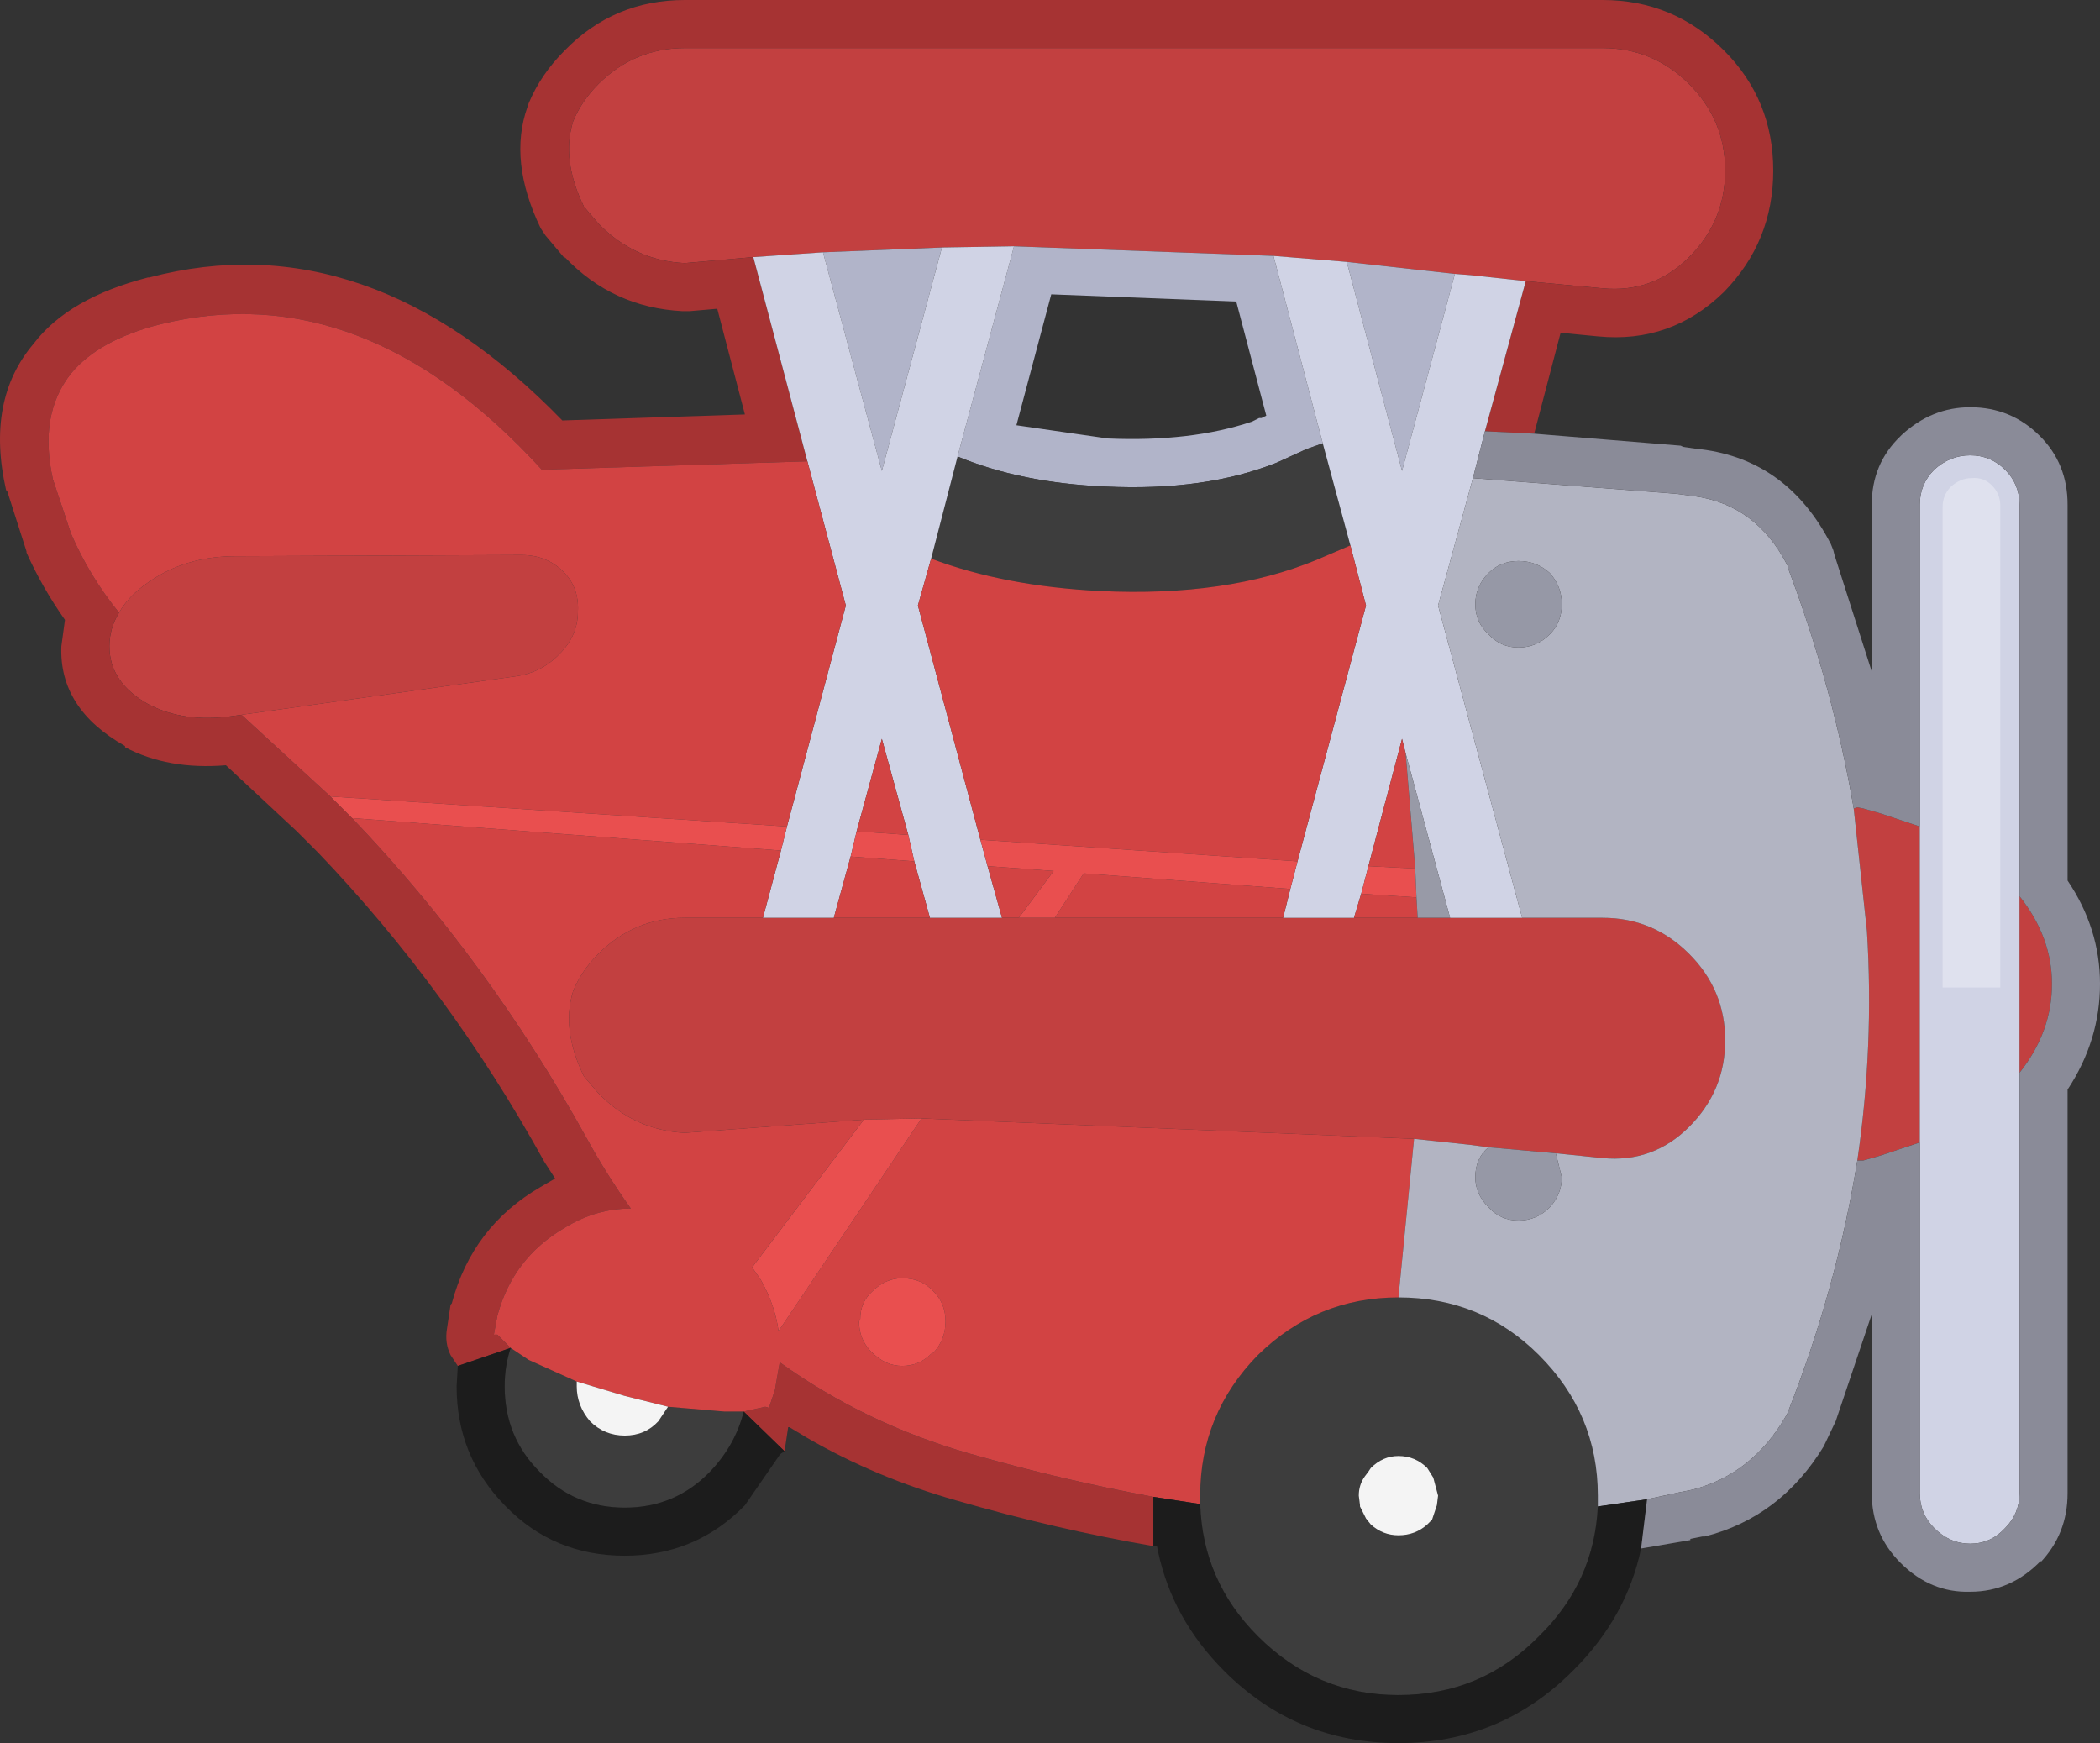 <?xml version="1.0" encoding="UTF-8" standalone="no"?>
<!-- Created with Inkscape (http://www.inkscape.org/) -->

<svg
   xmlns:dc="http://purl.org/dc/elements/1.1/"
   xmlns:cc="http://creativecommons.org/ns#"
   xmlns:rdf="http://www.w3.org/1999/02/22-rdf-syntax-ns#"
   xmlns:svg="http://www.w3.org/2000/svg"
   xmlns="http://www.w3.org/2000/svg"
   version="1.1"
   width="87.404"
   height="72.55"
   id="svg5886">
  <rect width="100%" height="100%" fill="#333333" stroke="none"/>
  <defs
     id="defs5888" />
  <g
     transform="translate(0,-979.812)"
     id="layer1">
    <path
       d="m 10.054,1009.562 -0.35,0.05 q -2.05,0.3 -3.55,-0.5 -1.6,-0.9 -1.6,-2.4 0,-0.75 0.4,-1.4 0.4,-0.7 1.2,-1.25 1.55,-1.1 3.65,-1.1 l 11.9,-0.05 q 1.05,0 1.75,0.7 0.65,0.65 0.6,1.65 0,1 -0.75,1.75 -0.75,0.8 -1.85,0.95 l -11.4,1.6 m 21.3,-19.05 -2.85,0.25 q -2.1,-0.1 -3.6,-1.65 l -0.6,-0.7 q -0.95,-1.95 -0.45,-3.55 0.35,-0.85 1.05,-1.55 1.5,-1.5 3.6,-1.5 l 38.2,0 q 2.1,0 3.6,1.5 1.5,1.5 1.5,3.6 0,2.1 -1.5,3.6 -1.5,1.5 -3.6,1.3 l -3.2,-0.3 -2.3,-0.25 -0.65,-0.05 -4.5,-0.5 -3.05,-0.25 -10.8,-0.4 -3,0.05 -4.95,0.2 -2.9,0.2 m 29,27.5 3,0 3.35,0 q 2.1,0 3.6,1.5 1.5,1.5 1.5,3.6 0,2.1 -1.5,3.6 -1.5,1.5 -3.6,1.3 l -1.95,-0.2 -2.8,-0.25 -0.75,-0.1 -2.35,-0.25 -20.5,-0.85 -2.4,0.05 -7.45,0.55 q -2.1,-0.1 -3.6,-1.65 l -0.6,-0.7 q -0.95,-1.95 -0.45,-3.55 0.35,-0.85 1.05,-1.55 1.5,-1.5 3.6,-1.5 l 3.25,0 2.95,0 4,0 3,0 0.7,0 1.5,0 9.5,0 2.95,0 2.65,0 1.35,0 m 23.7,-0.9 q 1.35,1.7 1.35,3.65 0,2 -1.35,3.7 l 0,-7.35 m -4.15,10.25 -1.65,0.55 -0.7,0.2 -0.25,0 q 0.7,-4.75 0.4,-9.55 l -0.55,-5.1 0.15,-0.05 0.25,0.05 0.7,0.2 1.65,0.55 0,13.15"
       id="path3182"
       style="fill:#c24040;stroke:none" />
    <path
       d="m 19.054,1036.662 -0.3,-0.45 q -0.25,-0.5 -0.15,-1.1 l 0.15,-1 0.05,-0.05 q 0.85,-3.2 3.7,-4.85 l 0.6,-0.35 -0.45,-0.7 q -3.95,-7.15 -9.4,-12.85 l -0.05,-0.05 -0.85,-0.85 -2.95,-2.75 q -2.4,0.2 -4.2,-0.75 l 0,-0.05 q -2.75,-1.55 -2.65,-4.15 l 0.15,-1.1 q -0.95,-1.35 -1.6,-2.8 l 0,-0.05 -0.8,-2.5 -0.05,-0.05 q -0.85,-3.75 1.15,-6.1 1.45,-1.9 4.75,-2.75 l 0.05,0 q 9.1,-2.4 17.2,5.95 l 7.6,-0.25 -1.15,-4.4 -1.15,0.1 -0.3,0 q -2.9,-0.15 -4.9,-2.25 l 0,0.05 -0.8,-0.95 -0.2,-0.3 q -1.35,-2.8 -0.55,-5.05 l 0.05,-0.15 q 0.5,-1.2 1.5,-2.2 2.05,-2.1 5,-2.1 l 38.2,0 q 2.95,0 5.05,2.1 2.05,2.05 2.05,5 0,2.95 -2.05,5.05 -2.2,2.15 -5.25,1.85 l -1.55,-0.15 -1.1,4.2 -2.05,-0.1 1.7,-6.25 3.2,0.3 q 2.1,0.2 3.6,-1.3 1.5,-1.5 1.5,-3.6 0,-2.1 -1.5,-3.6 -1.5,-1.5 -3.6,-1.5 l -38.2,0 q -2.1,0 -3.6,1.5 -0.7,0.7 -1.05,1.55 -0.5,1.6 0.45,3.55 l 0.6,0.7 q 1.5,1.55 3.6,1.65 l 2.85,-0.25 2.25,8.5 -11.05,0.35 q -7.45,-8.15 -15.9,-6.05 -2.55,0.65 -3.7,2.05 -1.35,1.7 -0.75,4.4 l 0.75,2.25 q 0.75,1.75 2,3.3 -0.4,0.65 -0.4,1.4 0,1.5 1.6,2.4 1.5,0.8 3.55,0.5 l 0.35,-0.05 3.7,3.4 0.9,0.9 q 5.65,5.9 9.75,13.3 0.85,1.55 1.85,2.95 -1.45,0 -2.75,0.8 -2.15,1.25 -2.8,3.65 l -0.15,0.8 0.15,0 0.55,0.55 -2.2,0.75 m 28.95,7.5 q -4.05,-0.7 -8.2,-1.9 -3.35,-0.95 -6.2,-2.6 l -0.75,-0.45 -0.05,0 -0.15,1 -1.7,-1.65 0.9,-0.2 0.15,0.05 0.25,-0.75 0.2,-1.15 q 3.55,2.55 7.9,3.8 3.85,1.1 7.65,1.8 l 0,2.05"
       id="path3184"
       style="fill:#a63333;stroke:none" />
    <path
       d="m 56.054,990.712 4.5,0.5 -2.2,8.2 -2.3,-8.7 m -3.35,6.4 -1.25,-4.75 -7.7,-0.3 -1.45,5.45 3.8,0.55 q 3.45,0.15 6,-0.7 l 0.3,-0.15 0.1,0 0.2,-0.1 m 2.35,1.15 -0.7,0.25 -1.2,0.55 q -3,1.2 -7.15,1 -3.5,-0.15 -6.15,-1.25 l 2.35,-8.75 10.8,0.4 2.05,7.8 m -20.8,-7.95 4.95,-0.2 -2.5,9.3 -2.45,-9.1"
       id="path3186"
       style="fill:#b1b4c9;stroke:none" />
    <path
       d="m 39.854,998.812 q 2.65,1.1 6.15,1.25 4.15,0.2 7.15,-1 l 1.2,-0.55 0.7,-0.25 1.15,4.25 -1.4,0.6 q -3.75,1.55 -9,1.3 -4,-0.2 -7.05,-1.35 l 1.1,-4.25 m 10.1,43.6 0,-0.35 q 0,-3.4 2.4,-5.85 2.45,-2.4 5.85,-2.4 3.45,0 5.85,2.4 2.45,2.45 2.45,5.85 l 0,0.45 q -0.15,3.15 -2.45,5.4 -2.4,2.45 -5.85,2.45 -3.4,0 -5.85,-2.45 -2.3,-2.3 -2.4,-5.5 m 8.25,-2 q -0.65,0 -1.15,0.5 l -0.1,0.15 -0.15,0.2 q -0.25,0.35 -0.25,0.8 l 0.05,0.4 0,0.05 0.25,0.5 0.2,0.25 q 0.5,0.45 1.15,0.45 0.7,0 1.2,-0.45 l 0.2,-0.2 0.2,-0.6 0.05,-0.4 -0.2,-0.75 -0.25,-0.4 q -0.5,-0.5 -1.2,-0.5 m -34.2,-3.1 0,0.2 q 0,0.8 0.55,1.45 0.6,0.6 1.45,0.6 0.85,0 1.4,-0.6 l 0.4,-0.6 2.35,0.2 0.8,0 q -0.35,1.4 -1.4,2.5 -1.45,1.5 -3.55,1.5 -2.1,0 -3.55,-1.5 -1.45,-1.45 -1.45,-3.55 0,-0.85 0.25,-1.6 l 0.75,0.5 2,0.9"
       id="path3188"
       style="fill:#3d3d3d;stroke:none" />
    <path
       d="m 33.604,999.012 -2.25,-8.5 2.9,-0.2 2.45,9.1 2.5,-9.3 3,-0.05 -2.35,8.75 -1.1,4.25 -0.55,1.95 2.6,9.75 0.3,1.1 0.6,2.15 -3,0 -0.65,-2.35 -0.25,-1.1 -1.1,-4 -1.05,3.85 -0.25,1.05 -0.7,2.55 -2.95,0 0.75,-2.8 0.25,-1 2.45,-9.2 -1.6,-6 m 29.9,-7.5 -1.7,6.25 -0.5,1.95 -1.45,5.3 3.5,13 -3,0 -1.85,-6.85 -0.15,-0.6 -1.4,5.3 -0.3,1.15 -0.3,1 -2.95,0 0.3,-1.2 0.3,-1.15 2.85,-10.65 -0.65,-2.5 -1.15,-4.25 -2.05,-7.8 3.05,0.25 2.3,8.7 2.2,-8.2 0.65,0.05 2.3,0.25 m 16.4,22.7 0,-13.4 q 0,-0.85 0.6,-1.45 0.65,-0.6 1.5,-0.6 0.85,0 1.45,0.6 0.6,0.6 0.6,1.45 l 0,16.3 0,7.35 0,17.5 q 0,0.85 -0.6,1.45 -0.6,0.65 -1.45,0.65 -0.85,0 -1.5,-0.65 -0.6,-0.6 -0.6,-1.45 l 0,-14.6 0,-13.15"
       id="path3190"
       style="fill:#d0d3e5;stroke:none" />
    <path
       d="m 21.254,1035.912 -0.55,-0.55 -0.15,0 0.15,-0.8 q 0.65,-2.4 2.8,-3.65 1.3,-0.8 2.75,-0.8 -1,-1.4 -1.85,-2.95 -4.1,-7.4 -9.75,-13.3 l 17.85,1.35 -0.75,2.8 -3.25,0 q -2.1,0 -3.6,1.5 -0.7,0.7 -1.05,1.55 -0.5,1.6 0.45,3.55 l 0.6,0.7 q 1.5,1.55 3.6,1.65 l 7.45,-0.55 -4.65,6.15 0.35,0.5 q 0.6,1.05 0.75,2.15 l 5.95,-8.85 20.5,0.85 -0.65,6.6 q -3.4,0 -5.85,2.4 -2.4,2.45 -2.4,5.85 l 0,0.35 -1.95,-0.3 q -3.8,-0.7 -7.65,-1.8 -4.35,-1.25 -7.9,-3.8 l -0.2,1.15 -0.25,0.75 -0.15,-0.05 -0.9,0.2 -0.8,0 -2.35,-0.2 -1.8,-0.45 -2,-0.6 -2,-0.9 -0.75,-0.5 m -7.5,-22.95 -3.7,-3.4 11.4,-1.6 q 1.1,-0.15 1.85,-0.95 0.75,-0.75 0.75,-1.75 0.05,-1 -0.6,-1.65 -0.7,-0.7 -1.75,-0.7 l -11.9,0.05 q -2.1,0 -3.65,1.1 -0.8,0.55 -1.2,1.25 -1.25,-1.55 -2,-3.3 l -0.75,-2.25 q -0.6,-2.7 0.75,-4.4 1.15,-1.4 3.7,-2.05 8.45,-2.1 15.9,6.05 l 11.05,-0.35 1.6,6 -2.45,9.2 -19,-1.25 m 25,-9.9 q 3.05,1.15 7.05,1.35 5.25,0.25 9,-1.3 l 1.4,-0.6 0.65,2.5 -2.85,10.65 -13.2,-0.9 -2.6,-9.75 0.55,-1.95 m 18.2,12.8 1.4,-5.3 0.15,0.6 0.4,4.8 -1.95,-0.1 m -3.25,0.95 -0.3,1.2 -9.5,0 1.2,-1.85 8.6,0.65 m 2.65,1.2 0.3,-1 2.3,0.15 0.05,0.85 -2.65,0 m -18.55,-3.45 -2.15,-0.15 1.05,-3.85 1.1,4 m -2.4,0.9 2.65,0.2 0.65,2.35 -4,0 0.7,-2.55 m 6.3,2.55 -0.6,-2.15 2.75,0.2 -1.45,1.95 -0.7,0 m -5.9,16.7 -0.05,0.1 q 0,0.7 0.45,1.2 l 0.1,0.1 q 0.55,0.55 1.25,0.55 0.7,0 1.2,-0.5 l 0.1,-0.05 q 0.5,-0.55 0.5,-1.3 0,-0.75 -0.5,-1.25 -0.5,-0.55 -1.3,-0.55 -0.7,0 -1.25,0.55 -0.5,0.45 -0.5,1.15"
       id="path3192"
       style="fill:#d24343;stroke:none" />
    <path
       d="m 35.804,1034.712 q 0,-0.7 0.5,-1.15 0.55,-0.55 1.25,-0.55 0.8,0 1.3,0.55 0.5,0.5 0.5,1.25 0,0.75 -0.5,1.3 l -0.1,0.05 q -0.5,0.5 -1.2,0.5 -0.7,0 -1.25,-0.55 l -0.1,-0.1 q -0.45,-0.5 -0.45,-1.2 l 0.05,-0.1 m -21.15,-20.85 -0.9,-0.9 19,1.25 -0.25,1 -17.85,-1.35 m 42.3,2 1.95,0.1 0.05,1.2 -2.3,-0.15 0.3,-1.15 m -16.15,-1.1 13.2,0.9 -0.3,1.15 -8.6,-0.65 -1.2,1.85 -1.5,0 1.45,-1.95 -2.75,-0.2 -0.3,-1.1 m -3,-0.2 0.25,1.1 -2.65,-0.2 0.25,-1.05 2.15,0.15 m -1.85,11.85 2.4,-0.05 -5.95,8.85 q -0.15,-1.1 -0.75,-2.15 l -0.35,-0.5 4.65,-6.15"
       id="path3194"
       style="fill:#e94f4f;stroke:none" />
    <path
       d="m 58.904,1015.962 -0.4,-4.8 1.85,6.85 -1.35,0 -0.05,-0.85 -0.05,-1.2"
       id="path3196"
       style="fill:#989aa7;stroke:none" />
    <path
       d="m 63.354,1018.012 -3.5,-13 1.45,-5.3 8.45,0.65 0.75,0.1 q 2.6,0.35 3.9,2.9 l 0,0.05 q 1.9,5.05 2.75,10.05 l 0.55,5.1 q 0.3,4.8 -0.4,9.55 -0.85,5.3 -2.9,10.5 l -0.05,0.1 q -1.4,2.45 -3.9,3.1 l -0.5,0.1 -1.4,0.3 -2.05,0.3 0,-0.45 q 0,-3.4 -2.45,-5.85 -2.4,-2.4 -5.85,-2.4 l 0.65,-6.6 2.35,0.25 0.75,0.1 q -0.55,0.45 -0.55,1.25 0,0.7 0.55,1.25 0.5,0.55 1.25,0.55 0.75,0 1.3,-0.55 0.5,-0.55 0.5,-1.25 l -0.25,-1 1.95,0.2 q 2.1,0.2 3.6,-1.3 1.5,-1.5 1.5,-3.6 0,-2.1 -1.5,-3.6 -1.5,-1.5 -3.6,-1.5 l -3.35,0 m 1.15,-14.35 q -0.55,-0.5 -1.3,-0.5 -0.75,0 -1.25,0.5 -0.55,0.55 -0.55,1.3 0,0.75 0.55,1.25 0.5,0.55 1.25,0.55 0.75,0 1.3,-0.55 0.5,-0.5 0.5,-1.25 0,-0.75 -0.5,-1.3"
       id="path3198"
       style="fill:#b2b4c2;stroke:none" />
    <path
       d="m 68.304,1044.262 q -0.6,2.85 -2.8,5.05 l -0.05,0.05 q -3,3 -7.25,3 -4.25,0 -7.25,-3 -2.15,-2.15 -2.75,-4.95 l -0.05,-0.25 -0.15,0 0,-2.05 1.95,0.3 q 0.1,3.2 2.4,5.5 2.45,2.45 5.85,2.45 3.45,0 5.85,-2.45 2.3,-2.25 2.45,-5.4 l 2.05,-0.3 -0.25,2.05 m -35.65,-4.05 -0.15,0.1 -0.05,0.05 -1.45,2.1 q -2.05,2.1 -5,2.1 -2.95,0 -4.95,-2.05 l -0.05,-0.05 q -2,-2.05 -2,-4.95 l 0.05,-0.85 2.2,-0.75 q -0.25,0.75 -0.25,1.6 0,2.1 1.45,3.55 1.45,1.5 3.55,1.5 2.1,0 3.55,-1.5 1.05,-1.1 1.4,-2.5 l 1.7,1.65"
       id="path3200"
       style="fill:#1c1c1c;stroke:none" />
    <path
       d="m 58.204,1040.412 q 0.7,0 1.2,0.5 l 0.25,0.4 0.2,0.75 -0.05,0.4 -0.2,0.6 -0.2,0.2 q -0.5,0.45 -1.2,0.45 -0.65,0 -1.15,-0.45 l -0.2,-0.25 -0.25,-0.5 0,-0.05 -0.05,-0.4 q 0,-0.45 0.25,-0.8 l 0.15,-0.2 0.1,-0.15 q 0.5,-0.5 1.15,-0.5 m -30.4,-2.05 -0.4,0.6 q -0.55,0.6 -1.4,0.6 -0.85,0 -1.45,-0.6 -0.55,-0.65 -0.55,-1.45 l 0,-0.2 2,0.6 1.8,0.45"
       id="path3202"
       style="fill:#f4f4f4;stroke:none" />
    <path
       d="m 63.854,997.862 0.6,0.05 5.5,0.45 0.1,0.05 0.7,0.1 0.05,0 q 3.6,0.45 5.4,3.95 l 0.1,0.25 0.05,0.2 1.55,4.85 0,-6.95 q 0,-1.7 1.2,-2.85 l 0.05,-0.05 q 1.25,-1.15 2.85,-1.15 1.7,0 2.9,1.2 1.15,1.15 1.15,2.85 l 0,15.65 q 1.35,2 1.35,4.3 0,2.35 -1.35,4.4 l 0,16.8 q 0,1.7 -1.15,2.9 l 0.05,-0.1 q -1.25,1.3 -2.95,1.3 -1.65,0.05 -2.9,-1.2 -1.2,-1.2 -1.2,-2.9 l 0,-7.45 -1.5,4.45 -0.5,1.05 q -1.8,2.95 -4.95,3.75 l -0.1,0 -0.5,0.1 0,0.05 -2.05,0.35 0.25,-2.05 1.4,-0.3 0.5,-0.1 q 2.5,-0.65 3.9,-3.1 l 0.05,-0.1 q 2.05,-5.2 2.9,-10.5 l 0.25,0 0.7,-0.2 1.65,-0.55 0,14.6 q 0,0.85 0.6,1.45 0.65,0.65 1.5,0.65 0.85,0 1.45,-0.65 0.6,-0.6 0.6,-1.45 l 0,-17.5 q 1.35,-1.7 1.35,-3.7 0,-1.95 -1.35,-3.65 l 0,-16.3 q 0,-0.85 -0.6,-1.45 -0.6,-0.6 -1.45,-0.6 -0.85,0 -1.5,0.6 -0.6,0.6 -0.6,1.45 l 0,13.4 -1.65,-0.55 -0.7,-0.2 -0.25,-0.05 -0.15,0.05 q -0.85,-5 -2.75,-10.05 l 0,-0.05 q -1.3,-2.55 -3.9,-2.9 l -0.75,-0.1 -8.45,-0.65 0.5,-1.95 2.05,0.1"
       id="path3204"
       style="fill:#8a8b98;stroke:none" />
    <path
       d="m 61.954,1027.562 2.8,0.25 0.25,1 q 0,0.7 -0.5,1.25 -0.55,0.55 -1.3,0.55 -0.75,0 -1.25,-0.55 -0.55,-0.55 -0.55,-1.25 0,-0.8 0.55,-1.25 m 2.55,-23.9 q 0.5,0.55 0.5,1.3 0,0.75 -0.5,1.25 -0.55,0.55 -1.3,0.55 -0.75,0 -1.25,-0.55 -0.55,-0.5 -0.55,-1.25 0,-0.75 0.55,-1.3 0.5,-0.5 1.25,-0.5 0.75,0 1.3,0.5"
       id="path3206"
       style="fill:#9698a6;stroke:none" />
    <path
       d="m 83.254,1000.862 0,20.05 -2.4,0 0,-20 q 0,-0.5 0.35,-0.85 0.4,-0.35 0.85,-0.35 0.5,-0.05 0.85,0.3 0.35,0.35 0.35,0.85"
       id="path3208"
       style="fill:#dfe1ee;stroke:none" />
  </g>
</svg>
